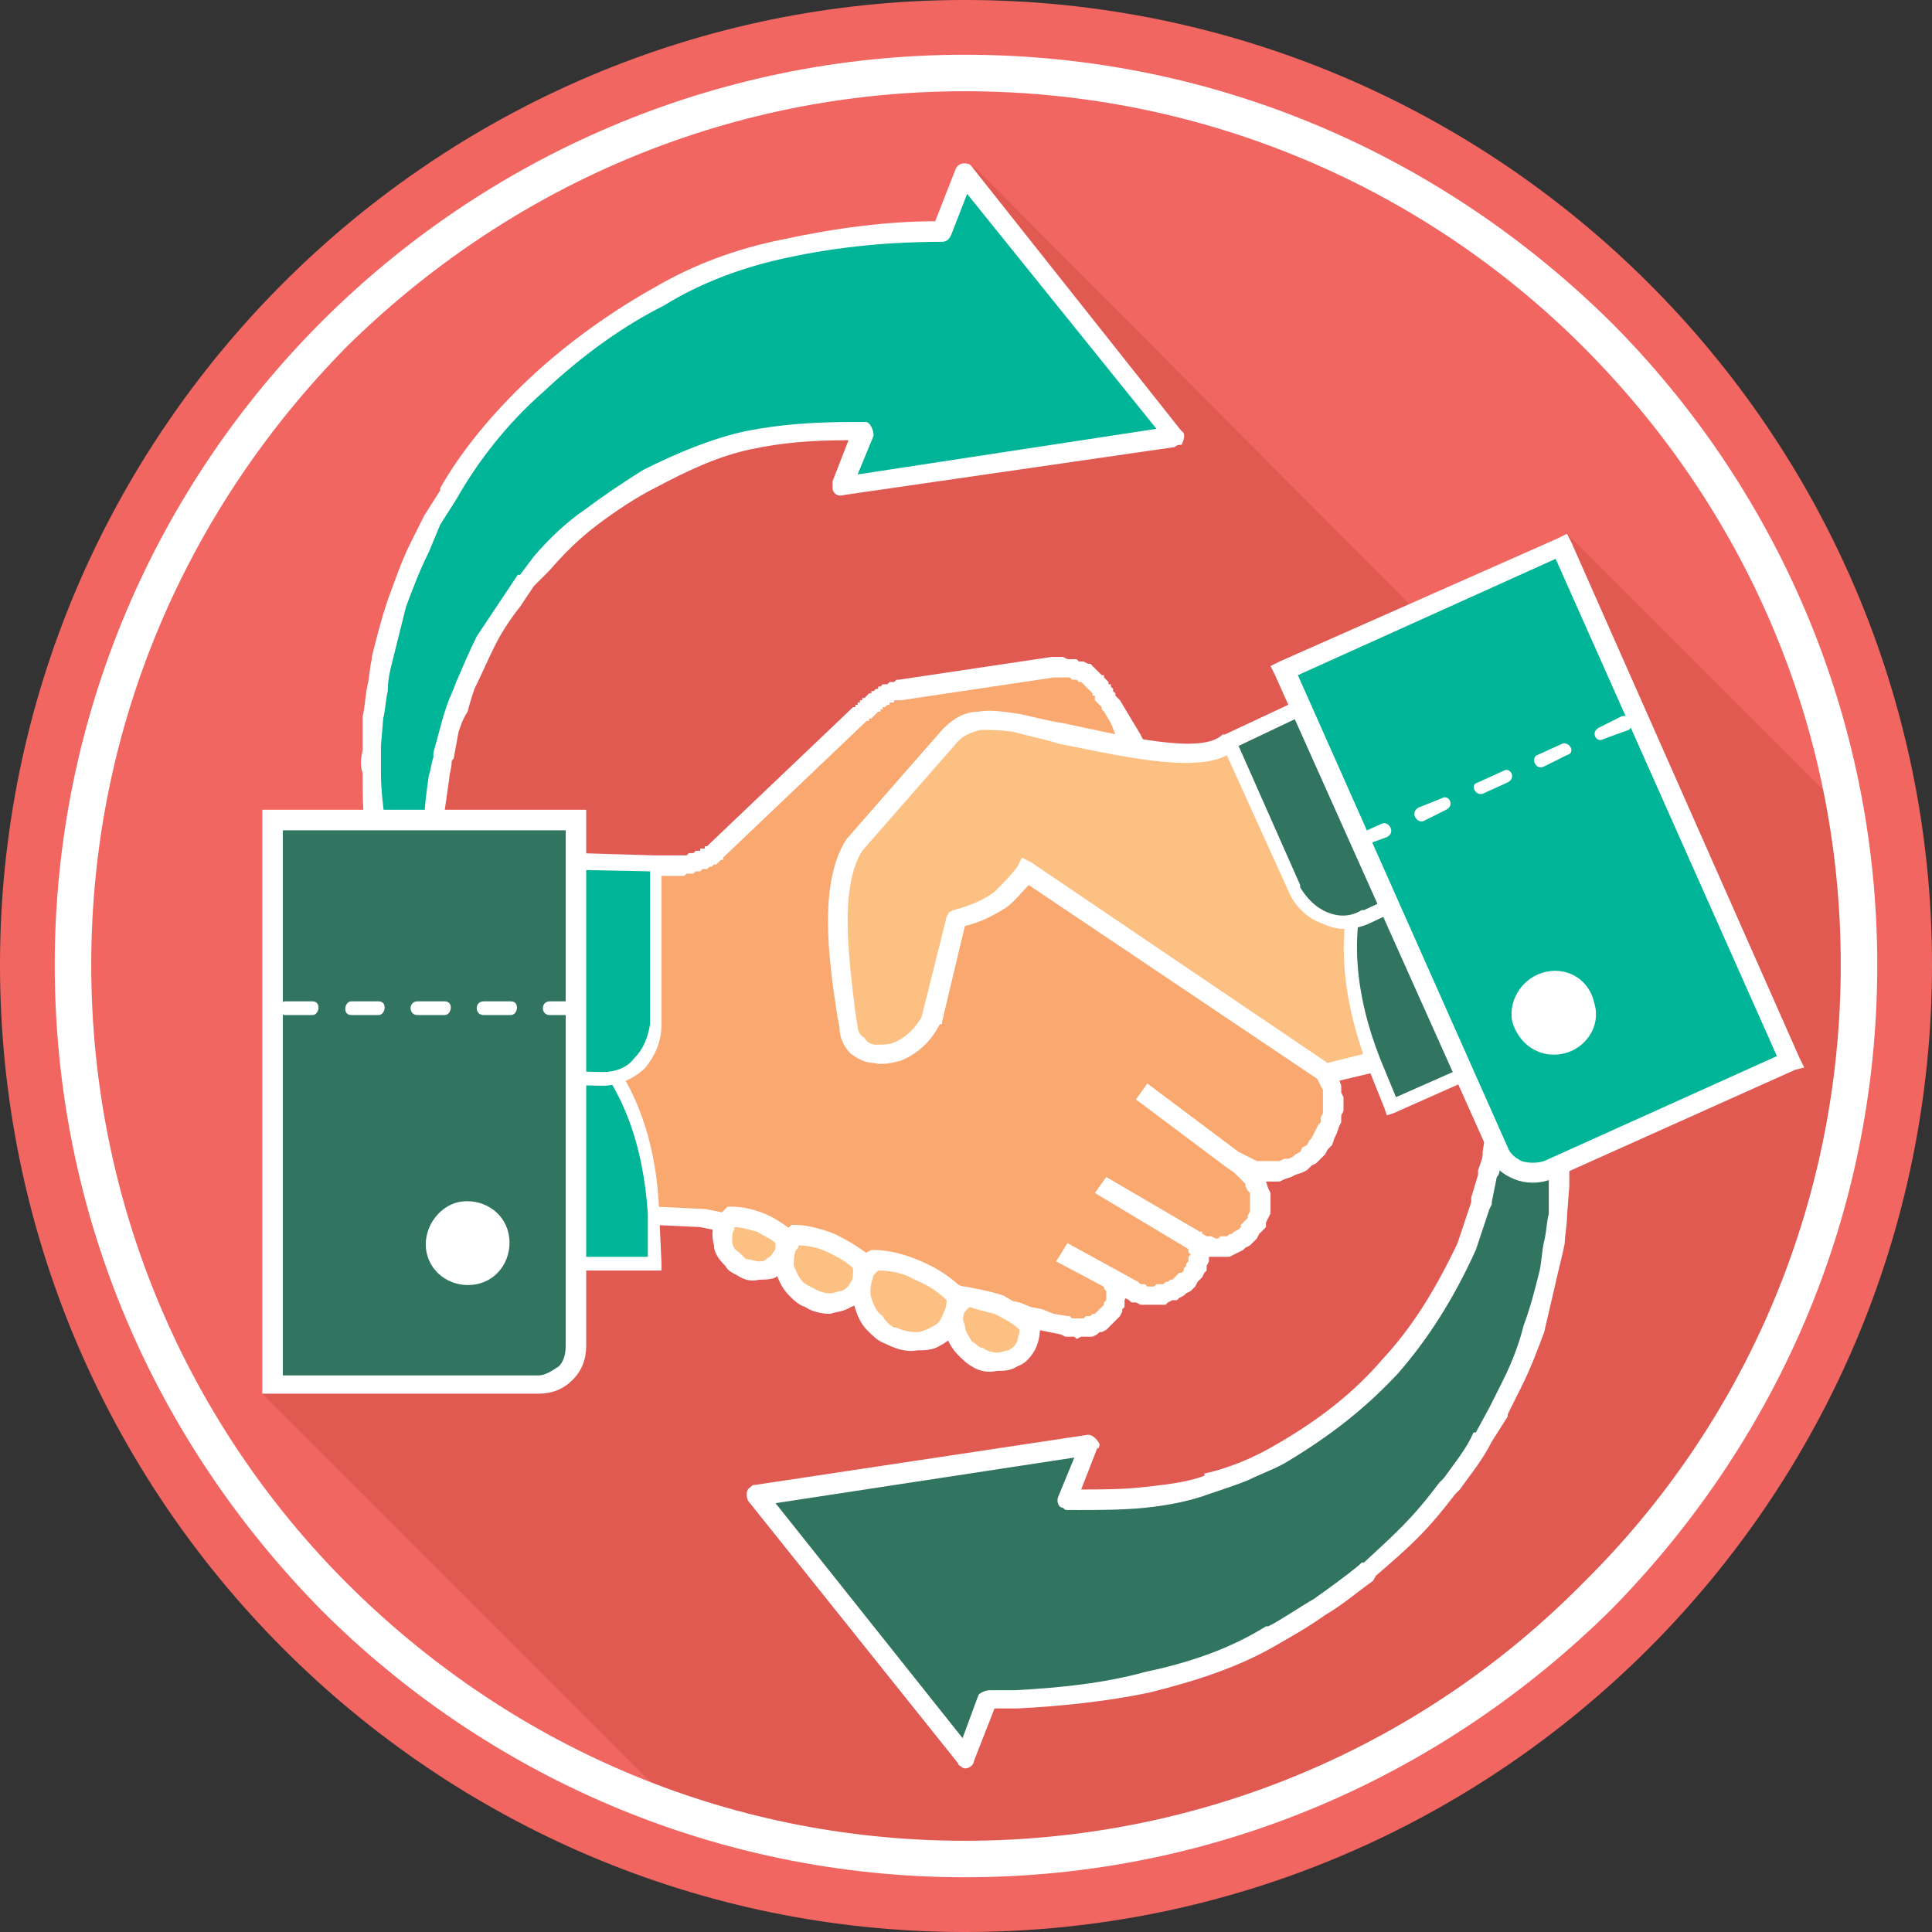 <?xml version="1.0" encoding="UTF-8"?>
<!DOCTYPE svg PUBLIC "-//W3C//DTD SVG 1.1//EN" "http://www.w3.org/Graphics/SVG/1.1/DTD/svg11.dtd">
<!-- Creator: CorelDRAW X6 -->
<svg xmlns="http://www.w3.org/2000/svg" xml:space="preserve" width="8.467mm" height="8.467mm" version="1.1" style="shape-rendering:geometricPrecision; text-rendering:geometricPrecision; image-rendering:optimizeQuality; fill-rule:evenodd; clip-rule:evenodd"
viewBox="0 0 847 847"
 xmlns:xlink="http://www.w3.org/1999/xlink">
 <rect x="0" y="0" width="847" height="847" fill="#333333" stroke="none"/>
 <defs>
  <style type="text/css">
   <![CDATA[
    .fil4 {fill:#00B498}
    .fil3 {fill:#317460}
    .fil1 {fill:#E05A52}
    .fil0 {fill:#F26662}
    .fil5 {fill:#F9A870}
    .fil6 {fill:#FCC083}
    .fil7 {fill:white}
    .fil2 {fill:white;fill-rule:nonzero}
   ]]>
  </style>
 </defs>
 <g id="Capa_x0020_1">
  <g id="_1205388160">
   <path class="fil0" d="M847 423c0,-233 -190,-423 -424,-423 -233,0 -423,190 -423,423 0,234 190,424 423,424 234,0 424,-190 424,-424z"/>
   <path class="fil1" d="M815 423c0,-23 -2,-45 -6,-67l-122 -122 -63 37 -197 -198 -4 62 -118 23 -101 101 -89 352 183 183c39,13 81,21 125,21 216,0 392,-176 392,-392z"/>
   <path class="fil2" d="M807 423c0,-106 -43,-201 -113,-271 -69,-69 -165,-112 -271,-112 -106,0 -201,43 -271,112 -69,70 -112,165 -112,271 0,106 43,202 112,271 70,70 165,113 271,113 106,0 202,-43 271,-113 70,-69 113,-165 113,-271zm-101 -282c72,72 117,172 117,282 0,111 -45,210 -117,283 -73,72 -172,117 -283,117 -110,0 -210,-45 -282,-117 -72,-73 -117,-172 -117,-283 0,-110 45,-210 117,-282 72,-72 172,-117 282,-117 111,0 210,45 283,117z"/>
   <path class="fil3" d="M468 657l4 1c18,0 41,-1 57,-7 11,-3 22,-8 33,-14 38,-23 62,-48 81,-91 2,-6 4,-13 7,-20 0,-3 1,-6 2,-10 1,-3 2,-7 2,-10 2,-14 3,-27 3,-40 -1,-13 -3,-25 -5,-36 -1,-6 -3,-11 -4,-16 -2,-5 -4,-10 -5,-14 -2,-5 -4,-9 -6,-13 -2,-3 -3,-7 -5,-10 -7,-11 -11,-18 -11,-18 0,0 5,6 15,16 2,3 4,6 7,9 2,4 5,7 7,12 3,4 6,8 8,13 3,5 5,11 8,16 5,11 9,24 12,38 4,14 5,29 6,45 0,4 0,8 0,12 -1,4 -1,8 -1,12 -1,9 -2,17 -4,25 -4,17 -9,34 -16,50l-6 12 -7 11c-4,8 -10,15 -15,23 -14,17 -21,23 -36,36 -13,11 -27,21 -41,28 -34,20 -75,26 -113,28l-11 0 -11 26 -91 -116 145 -21 -9 23z"/>
   <path class="fil2" d="M472 662l-4 0c-1,0 -1,0 -2,-1 -2,0 -3,-3 -2,-5l7 -17 -131 20 82 103 7 -19 0 0c1,-1 3,-2 5,-2l11 0c19,-1 39,-3 57,-8 19,-4 37,-10 53,-20l0 0 1 0c6,-3 13,-8 20,-12 7,-5 14,-10 20,-15l1 -1c1,0 1,0 1,0 14,-13 21,-19 33,-35l0 0 2 -2c5,-7 10,-13 13,-20 0,0 1,0 1,0l6 -11 6 -12 0 0c4,-8 7,-16 9,-24 3,-8 5,-16 7,-24l0 0c1,-5 1,-9 2,-13 1,-4 1,-8 2,-12l0 -12 0 0c0,-1 0,-2 0,-3 1,-3 1,-6 0,-9l0 0 0 0c0,-8 0,-15 -1,-23 -1,-7 -2,-14 -4,-21l0 0c-1,-7 -3,-13 -5,-20 -2,-6 -5,-12 -7,-17l0 0c-1,-2 -2,-4 -3,-6 -1,-3 -3,-7 -4,-10l-5 -8c0,0 0,0 0,0l-3 -5 0 0 5 14 0 0 0 0c1,4 2,7 3,11 0,2 1,4 1,5 0,1 0,1 0,1 1,5 3,11 3,18 1,6 2,12 2,19l0 0c0,6 0,13 0,20 -1,6 -1,14 -3,21 0,2 0,5 -1,8 0,0 -1,1 -1,2 0,0 0,0 0,0l-2 10 0 0c0,1 0,1 0,1l-1 2c-2,6 -4,12 -6,18l0 0c-10,22 -21,39 -34,54 -14,15 -29,27 -49,39l0 0 0 0c-5,3 -11,5 -17,8 -5,2 -11,4 -17,6 -8,3 -18,5 -28,6 -10,1 -21,1 -29,1 -1,0 -1,0 -1,0zm2 -9c8,0 18,0 27,-1 9,-1 19,-2 27,-5 0,0 0,-1 0,-1l0 0c5,-1 11,-3 16,-5 5,-2 11,-5 16,-8l0 0c19,-11 34,-23 46,-37 13,-14 23,-30 33,-51l0 0c2,-6 4,-12 6,-18l0 -2 3 -10 0 0c0,-1 0,-2 0,-2 1,-3 2,-5 2,-7l0 -1 0 0c1,-6 2,-13 2,-20 1,-6 1,-13 0,-19l0 0c0,-6 0,-12 -1,-18 -1,-6 -2,-12 -3,-17l0 0c-1,-3 -1,-5 -2,-6 -1,-4 -1,-7 -2,-10l-5 -14 0 0 0 0c-1,-3 -3,-6 -4,-8 -1,-1 -1,-2 -2,-4l0 0 -5 -10 -11 -18c-1,-2 0,-5 2,-6 1,-1 4,-1 5,1l0 0 15 16c0,0 0,0 0,1l7 9 0 0 0 0c1,1 2,2 2,3 2,2 4,5 6,8l3 6 0 0 5 8 0 0 0 0c2,4 4,7 5,11 1,2 2,4 3,5 0,0 0,0 0,1 2,5 5,11 7,18 2,6 4,13 6,20 1,7 2,15 3,22 1,8 2,16 2,24l0 0c0,3 0,6 0,9 0,1 0,2 0,3l0 0 0 0 -1 13c0,0 0,0 0,0 0,4 -1,9 -1,12 -1,5 -2,9 -3,13l0 0c-2,9 -4,17 -6,26 -3,8 -6,16 -10,24l-6 12c0,1 0,1 0,1l0 0 -7 11 0 0c-4,8 -9,14 -14,21l-2 2 0 0c-13,17 -20,23 -35,36l0 0 -1 2 0 0 0 0c-7,5 -14,11 -21,15 -7,5 -14,9 -21,13l0 0c-17,10 -36,16 -56,21 -19,4 -39,6 -58,7 0,0 -1,0 -1,0l-9 0 -9 23c0,2 -3,4 -5,3 -1,-1 -2,-1 -2,-2l-92 -115c-1,-2 -1,-5 1,-6 1,-1 1,-1 2,-1l0 0 146 -22c2,0 4,2 5,4 0,1 0,2 -1,2l-7 18zm173 -105l0 0m-44 143c0,1 -1,1 -2,1"/>
   <path class="fil4" d="M378 189l-4 0c-34,0 -58,4 -90,21 -15,9 -34,22 -46,37l-7 8 -6 8c-9,12 -15,24 -21,37 -3,7 -5,14 -7,20 -1,4 -2,7 -2,11 -1,3 -2,6 -2,10 -3,13 -4,27 -3,40 0,13 2,25 5,36 1,6 2,11 4,16 2,5 3,10 5,14 1,5 4,8 5,12 2,4 4,7 5,10 8,12 12,19 12,19 0,0 -6,-6 -15,-16 -2,-3 -4,-6 -7,-10 -2,-3 -5,-7 -8,-11 -2,-4 -5,-9 -8,-13 -2,-5 -5,-11 -7,-16 -5,-12 -10,-24 -13,-38 -3,-14 -5,-29 -5,-45 0,-4 0,-8 0,-12 0,-4 1,-9 1,-13 1,-8 2,-16 3,-25 4,-16 9,-33 17,-49l5 -12 7 -11c19,-34 58,-69 93,-87 35,-21 83,-29 124,-28l10 -26 92 115 -146 22 9 -24z"/>
   <path class="fil2" d="M374 185l5 0c0,0 1,0 1,0 2,1 3,4 3,6l-7 17 131 -20 -83 -103 -7 18 0 0c-1,2 -2,3 -4,3 -22,0 -45,2 -68,7 -19,4 -38,11 -54,21l0 0 0 0c-18,9 -36,22 -53,38 -16,14 -29,31 -38,47 0,0 0,0 0,0l-7 11 -5 12 0 0c-4,8 -7,16 -10,24 -2,8 -4,16 -6,24 -1,4 -2,8 -2,13 -1,4 -1,8 -2,12l-1 12 0 0c0,1 0,2 0,3 0,3 0,5 0,8l0 0 0 1c0,7 1,15 2,23 1,7 2,14 4,21l0 0c1,7 3,13 5,19 2,6 4,12 7,18l0 0c1,2 1,4 2,5 2,4 3,7 5,11l8 13 0 0 0 0 -5 -14 0 0 0 -1c-1,-3 -2,-7 -3,-10 -1,-2 -1,-4 -1,-6 -1,0 -1,0 -1,0 -1,-6 -2,-12 -3,-18 -1,-6 -1,-12 -1,-19l0 0c-1,-7 -1,-13 0,-20 0,-7 1,-14 2,-21 1,-3 1,-5 2,-8 0,-1 0,-1 0,-2l0 0 3 -11 0 0c0,0 0,0 0,0 1,-4 2,-7 3,-10 1,-3 3,-7 4,-10l0 0c3,-7 6,-14 9,-20 4,-6 8,-12 12,-18l0 0 6 -9c0,0 0,0 1,0l6 -8 0 0c6,-7 14,-15 23,-21 8,-6 17,-12 25,-17l0 0 0 0c16,-8 31,-14 45,-17 15,-3 30,-4 47,-4 0,0 0,0 0,0zm-2 8c-16,0 -29,1 -43,4 -14,3 -27,9 -42,17 -8,4 -17,10 -25,16 -8,6 -15,13 -21,20 0,0 0,0 0,0l-7 7 -6 9 0 0 0 0c-4,5 -8,11 -11,17 -3,6 -6,13 -9,19 -1,3 -2,6 -3,10 -2,3 -3,6 -4,9l-2 11 0 0c0,1 -1,1 -1,2 0,3 -1,5 -1,7l0 0 0 0c-1,7 -2,14 -3,21 0,6 0,12 0,19l0 0c0,6 1,12 2,18 1,6 2,12 3,17l0 0c0,2 1,4 1,6 1,3 2,7 3,10l5 14c0,0 0,0 0,0 1,3 2,5 4,8l0 0c0,1 1,2 1,3l0 0 5 10 11 19c2,2 1,4 -1,6 -2,1 -4,0 -5,-1l0 0 -15 -16c0,-1 0,-1 -1,-1l-6 -9 0 0 0 0c-1,-1 -2,-2 -3,-3l0 0c-2,-3 -4,-5 -5,-9l-8 -13 -1 0 0 0c-1,-4 -3,-7 -5,-11 -1,-2 -1,-4 -2,-5 0,-1 0,-1 0,-1 -3,-6 -5,-12 -7,-18 -2,-7 -4,-13 -6,-20 -1,-7 -3,-15 -4,-22 -1,-8 -1,-16 -1,-24l0 0c-1,-3 -1,-6 0,-10 0,-1 0,-2 0,-3l0 0 0 0 0 -12 0 0 0 0c1,-4 1,-8 2,-13 1,-4 1,-8 2,-12l0 -1c2,-8 4,-16 7,-25 3,-8 6,-17 10,-25l6 -12c0,0 0,0 0,0l0 0 7 -11 0 -1c9,-16 23,-33 39,-48 17,-16 37,-30 55,-40l0 0c17,-10 36,-17 56,-21 23,-5 46,-8 67,-8l9 -23c1,-2 3,-3 6,-2 0,0 1,1 1,1l92 116c2,1 1,4 0,6 -1,0 -2,0 -3,1l0 0 -145 21c-3,1 -5,-1 -5,-3 0,-1 0,-2 0,-3l7 -18zm-172 106l0 0m-37 -10l0 -1"/>
   <g>
    <path class="fil5" d="M253 533l0 -155 34 1c9,1 19,1 27,-6l63 -60c6,-5 11,-9 18,-11l66 -9c18,-1 20,7 26,17 32,53 63,107 94,160 13,23 -13,57 -41,38l-40 -30 40 30c26,16 7,45 -13,38l-44 -27 41 25c9,13 -14,30 -27,22l-32 -17 21 11c9,9 -3,26 -20,21 -56,-14 -103,-35 -158,-47l-22 -1 -33 0z"/>
    <path id="1" class="fil2" d="M257 378l0 155 -9 0 0 -155 5 -4 4 4zm-9 0l0 -4 5 0 -5 4zm39 5l-34 0 0 -9 34 1 1 0 -1 8zm0 -8l1 0 0 0 -1 0zm24 -5l6 6 0 1 -1 0 -1 1 -1 1 -1 0 -1 1 -1 0 -1 1 -1 0 -1 0 -1 1 -1 0 -1 0 -1 1 0 0 -1 0 -1 0 -1 0 -1 1 -1 0 -1 0 -1 0 -1 0 -1 0 -1 0 -1 0 -1 0 -1 0 -1 0 -1 0 0 -1 -1 0 -1 0 1 -8 1 0 1 0 0 0 1 0 1 0 1 0 0 0 1 0 1 0 1 0 0 0 1 0 1 0 1 0 0 0 1 0 1 0 1 -1 0 0 1 0 1 0 0 0 1 -1 1 0 1 0 0 -1 1 0 1 0 0 -1 1 0 1 -1 0 0 0 0zm6 6l0 1 0 0 0 -1zm63 -60l-63 60 -6 -6 63 -60 0 0 6 6zm-6 -6l0 0 0 0 0 0zm20 -12l1 9 0 0 0 0 -1 0 0 0 -1 0 0 0 -1 0 0 1 0 0 -1 0 0 0 -1 0 0 1 -1 0 0 0 -1 1 0 0 -1 0 0 1 -1 0 0 0 0 1 -1 0 0 0 -1 1 0 0 -1 1 0 0 -1 1 0 0 -1 0 0 1 -1 0 -6 -6 1 0 0 -1 1 0 0 -1 1 0 0 -1 1 0 0 -1 1 0 1 -1 0 0 1 -1 0 0 1 0 0 -1 1 0 1 -1 0 0 1 0 0 -1 1 0 1 -1 0 0 1 0 1 0 1 -1 0 0 1 0 1 0 1 -1 0 0 1 0 0 0zm0 0l0 0 1 0 -1 0zm68 -1l-67 10 -1 -9 67 -10 0 0 1 9zm-1 -9l0 0 0 0 0 0zm30 19l-7 5 0 0 -1 -1 0 -1 -1 -1 -1 -1 0 0 -1 -1 0 -1 0 -1 -1 0 0 -1 -1 -1 0 0 -1 -1 0 0 -1 -1 0 0 -1 -1 0 0 -1 -1 -1 0 0 0 -1 -1 -1 0 0 0 -1 0 -1 -1 -1 0 -1 0 -1 0 -2 0 -1 0 -1 0 -1 -9 2 0 2 0 1 0 2 1 1 0 2 0 1 0 1 1 1 0 1 0 2 1 1 0 1 1 1 1 0 0 1 1 1 1 1 1 1 0 0 1 1 1 1 1 0 1 1 0 0 1 1 1 0 1 1 1 0 1 1 1 0 0 1 1 0 0zm0 0l0 0 0 0 0 0zm94 161l-8 4 0 0 -3 -5 -3 -5 -3 -5 -2 -5 -3 -5 -3 -5 -3 -5 -3 -5 -3 -5 -3 -5 -3 -5 -3 -5 -3 -5 -3 -5 -3 -5 -3 -5 -3 -5 -2 -5 -3 -5 -3 -5 -3 -5 -3 -5 -3 -5 -3 -5 -3 -5 -3 -5 -3 -5 -3 -5 -3 -5 -3 -5 -2 -5 -3 -5 7 -5 3 5 3 5 3 5 3 6 3 5 3 5 3 5 3 5 2 5 3 5 3 5 3 5 3 5 3 5 3 5 3 5 3 5 3 5 3 5 3 5 3 5 2 5 3 5 3 5 3 5 3 5 3 5 3 5 3 5 3 5 3 5 3 5 0 0zm-8 4l0 0 1 2 -1 -2zm-39 40l5 -7 0 0 2 1 2 1 2 1 2 1 2 0 3 0 1 0 2 0 2 0 2 -1 2 0 2 -1 1 -1 2 -1 1 -2 2 -1 1 -2 1 -1 1 -2 1 -2 1 -2 1 -1 0 -2 1 -2 0 -2 0 -2 0 -2 0 -2 0 -2 -1 -2 -1 -2 -1 -2 8 -4 1 3 1 2 1 3 0 3 1 2 0 3 0 3 -1 2 0 3 -1 2 -1 3 -1 2 -1 3 -2 2 -1 2 -2 2 -2 2 -2 1 -2 2 -2 1 -3 1 -2 1 -3 1 -2 1 -3 0 -3 0 -3 0 -3 -1 -3 -1 -2 -1 -3 -1 -3 -2 0 0zm0 0l0 0 0 0 0 0zm-35 -37l40 30 -5 7 -40 -30 5 -7zm35 37l-40 -30 5 -7 40 30 -5 7 0 0zm0 0l0 0 0 0 0 0zm-13 38l4 -8 0 0 1 0 1 0 2 1 1 0 1 -1 2 0 1 0 1 -1 1 0 1 -1 2 -1 1 -1 0 -1 1 -1 1 -1 1 -1 0 -1 1 -2 0 -1 0 -1 0 -2 0 -1 0 -1 0 -2 -1 -1 -1 -2 0 -1 -1 -1 -2 -2 -1 -1 -2 -2 -2 -1 5 -7 2 1 2 2 2 2 2 2 2 2 1 2 1 2 1 3 1 2 0 2 0 2 0 2 0 3 -1 2 -1 2 0 2 -1 1 -2 2 -1 2 -1 1 -2 2 -2 1 -1 1 -2 1 -2 1 -2 1 -2 0 -2 0 -3 0 -2 0 -2 0 -2 -1 -1 0zm1 0l-1 0 0 0 1 0zm-41 -34l44 26 -4 8 -45 -27 5 -7zm36 31l-41 -24 5 -7 41 24 1 1 -6 6zm5 -7l1 0 0 1 -1 -1zm-31 30l4 -8 0 0 1 1 1 0 1 0 1 1 1 0 1 0 1 0 1 -1 1 0 2 0 1 -1 1 0 1 -1 1 0 1 -1 1 -1 1 -1 1 0 1 -1 0 -1 1 -1 0 -1 1 -1 0 0 0 -1 0 -1 1 -1 -1 -1 0 0 0 -1 0 -1 -1 -1 7 -5 1 2 1 1 1 2 0 2 0 2 0 2 0 1 -1 2 0 2 -1 1 -1 2 -1 1 -1 1 -1 2 -1 1 -1 1 -2 1 -1 1 -2 1 -1 1 -2 0 -2 1 -1 1 -2 0 -2 0 -2 0 -1 0 -2 0 -2 0 -2 -1 -2 0 -1 -1 0 0zm0 0l0 0 1 1 -1 -1zm-27 -25l31 17 -4 8 -32 -17 0 0 5 -8zm16 19l-21 -11 5 -8 20 12 1 0 -5 7zm4 -7l1 0 0 0 -1 0zm-23 28l3 -8 0 0 1 0 1 1 1 0 1 0 2 0 1 0 1 -1 1 0 0 0 1 0 1 -1 1 0 1 -1 0 0 1 -1 1 -1 0 0 1 -1 0 -1 0 0 1 -1 0 -1 0 0 0 -1 0 -1 0 0 0 -1 0 0 -1 -1 0 0 0 -1 -1 -1 6 -6 1 1 1 2 1 1 1 1 0 2 0 1 1 2 0 1 -1 2 0 1 0 2 -1 1 0 1 -1 2 -1 1 -1 1 -1 1 -1 1 -1 1 -1 1 -2 1 -1 0 -1 1 -2 1 -2 0 -1 0 -2 0 -2 1 -1 -1 -2 0 -2 0 -2 -1 0 0zm3 -8l0 0 0 0 0 0zm-160 -39l0 -8 1 0 5 1 5 1 5 1 5 2 5 1 5 2 5 1 5 1 5 2 5 1 5 2 5 1 4 2 5 2 5 1 5 2 5 1 5 2 4 2 5 1 5 2 5 1 5 2 5 1 5 2 5 1 5 2 5 1 5 2 5 1 5 2 6 1 -3 8 -5 -1 -5 -1 -5 -2 -6 -1 -5 -2 -5 -1 -5 -2 -5 -1 -5 -2 -5 -1 -5 -2 -5 -2 -4 -1 -5 -2 -5 -1 -5 -2 -5 -2 -4 -1 -5 -2 -5 -1 -5 -2 -5 -1 -5 -2 -4 -1 -5 -2 -5 -1 -5 -1 -5 -2 -5 -1 -5 -1 -5 -2 -5 -1 1 0zm0 -8l0 0 1 0 -1 0zm-21 -1l21 1 0 8 -22 -1 0 -8 1 0zm-1 0l1 0 0 0 -1 0zm-33 0l33 0 0 8 -33 0 -5 -4 5 -4zm0 8l-5 0 0 -4 5 4z"/>
   </g>
   <path class="fil6" d="M636 459l-66 -148 -31 14c-14,13 -62,-2 -93,-8 -13,-2 -22,-3 -29,5l-42 49c-12,18 -6,53 -3,79 1,17 27,16 36,-3l12 -44c15,-5 24,-12 30,-21l131 88 21 -4 34 -7z"/>
   <path class="fil2" d="M630 455l-62 -139 -27 13c-13,11 -47,3 -77,-3 -6,-2 -12,-3 -19,-5l0 0c-6,-1 -11,-1 -15,-1 -4,1 -7,2 -10,5l-42 48c-10,16 -6,46 -3,71l0 0 1 6 0 0c0,2 1,4 3,5 1,2 3,3 5,3 3,0 6,0 8,-1 5,-2 9,-6 12,-11l11 -44 1 -2 2 -1c8,-2 14,-5 18,-8 4,-4 7,-7 10,-11l2 -4 4 2 130 88 20 -5 28 -6zm-56 -146l66 148 2 5 -5 1 -34 7 -21 5 -2 0 -1 -1 -128 -86c-3,3 -6,7 -10,10 -5,3 -10,6 -18,8l-10 42 0 1 -1 0c-4,8 -10,13 -17,16 -4,1 -8,2 -12,1 -4,0 -7,-2 -10,-4 -3,-3 -5,-7 -5,-12l0 0 -1 -5 0 0c-4,-26 -8,-58 4,-77l0 0 0 0 42 -48 1 -1c4,-4 9,-7 15,-7 5,-1 11,0 18,1l0 0c5,1 12,3 19,4 28,6 61,14 70,5l1 0 0 0 32 -15 4 -2 1 4z"/>
   <path class="fil6" d="M390 586c-11,-6 -19,-23 -7,-34 12,0 27,6 36,16 1,21 -19,23 -29,18z"/>
   <path class="fil2" d="M388 589c-3,-1 -5,-3 -8,-6 -3,-3 -5,-8 -6,-13 -2,-4 -1,-10 1,-15 2,-2 3,-4 5,-6l2 -1 1 0c7,0 14,2 21,5 7,3 13,7 18,12l2 1 0 2c0,5 -1,10 -3,14 -2,3 -5,6 -9,8l0 0c-3,2 -7,2 -10,2 -5,1 -10,-1 -14,-3l0 0zm-1 -12c1,2 3,4 5,5l1 0c2,1 5,2 9,2 2,0 4,-1 6,-2l0 0c2,-1 4,-2 5,-5 1,-2 2,-4 2,-7 -4,-4 -9,-7 -14,-9 -5,-3 -11,-4 -16,-4 -1,1 -1,1 -2,2 -1,3 -2,7 -1,10 1,3 2,6 5,8z"/>
   <path class="fil6" d="M355 569c-10,-5 -16,-18 -6,-28 9,1 22,6 30,13 0,18 -17,19 -24,15z"/>
   <path class="fil2" d="M353 573c-3,-1 -5,-3 -7,-5 -3,-3 -5,-7 -6,-11 -1,-4 -1,-9 2,-13 1,-2 2,-4 4,-6l1 -1 2 0c5,0 12,2 17,4 6,3 11,6 16,10l1 1 0 2c0,5 -1,9 -3,12 -1,4 -4,6 -7,7 -3,2 -6,2 -9,3 -4,0 -8,-1 -11,-3l0 0zm-1 -11c1,1 3,2 5,3l0 0c2,1 4,2 7,2 2,0 3,-1 5,-1 2,-1 3,-2 4,-4 1,-1 1,-3 1,-6 -3,-3 -7,-5 -11,-7 -4,-2 -9,-3 -13,-3 0,1 0,1 -1,2 -1,2 -1,5 -1,7 1,2 2,5 4,7z"/>
   <path class="fil6" d="M325 555c-7,-4 -12,-14 -4,-22 7,0 17,4 23,11 1,14 -12,15 -19,11z"/>
   <path class="fil2" d="M323 559c-2,-1 -4,-2 -5,-4l0 0c-3,-3 -5,-6 -5,-9 -1,-4 -1,-8 1,-11 1,-2 2,-3 4,-5l1 -1 2 0c4,0 9,1 14,3l0 0c5,2 9,5 13,8l1 2 0 1c0,5 -1,8 -2,11l0 0c-2,2 -4,4 -7,6l0 0c-2,1 -5,1 -7,1 -4,1 -7,0 -10,-2l0 0zm1 -10c1,1 2,2 3,3l0 0c2,0 4,1 6,1 1,0 2,0 3,-1l0 0c1,-1 2,-1 3,-3l0 0c1,-1 1,-2 1,-4 -2,-2 -5,-3 -8,-5l0 0c-4,-1 -7,-2 -10,-2 0,0 0,0 0,1 -1,1 -1,3 -1,5 0,2 1,4 3,5l0 0z"/>
   <path class="fil6" d="M428 595c-9,-5 -15,-17 -5,-26 9,0 21,5 28,12 1,17 -15,18 -23,14z"/>
   <path class="fil2" d="M426 599c-2,-1 -4,-3 -6,-5 -3,-3 -5,-7 -6,-11 -1,-4 0,-8 2,-12 1,-2 2,-4 4,-5l1 -2 2 0c5,1 11,2 17,4l0 0c5,3 10,6 14,10l2 1 0 2c0,5 -1,9 -3,12 -2,3 -4,5 -7,6 -3,2 -6,2 -9,2 -4,1 -8,0 -11,-2l0 0zm0 -11c2,1 3,3 5,3l0 0c1,1 4,2 6,2l0 0c2,0 4,-1 5,-1 2,-1 3,-2 4,-4 0,-1 1,-3 1,-5 -3,-3 -7,-5 -11,-7l0 0c-4,-1 -8,-2 -11,-3 -1,1 -1,1 -2,2 -1,2 -1,4 0,6 0,3 2,5 3,7z"/>
   <path class="fil3" d="M610 485l-8 -20c-21,-54 -12,-110 58,-141l42 -19 52 116 -144 64z"/>
   <path class="fil2" d="M607 486l-8 -20c-11,-30 -14,-60 -3,-86 10,-24 29,-44 63,-59l42 -19 2 -1 1 3 52 116 1 3 -2 1 -144 64 -3 1 -1 -3zm-2 -22l7 17 138 -61 -50 -111 -39 17c-32,14 -51,34 -60,56 -10,25 -7,54 4,82z"/>
   <path class="fil3" d="M539 325l28 64c6,13 20,18 32,13l121 -57 -39 -87 -142 67z"/>
   <path class="fil2" d="M543 327l27 61 0 1 0 0c3,5 7,9 12,11 5,2 10,2 15,-1l1 0 0 0 118 -55 -36 -82 -137 65zm22 64l-29 -64 -1 -3 3 -1 142 -67 3 -1 1 2 38 87 1 2 -2 2 -121 57 0 0 0 0 0 0c-7,3 -14,3 -20,0 -6,-2 -12,-7 -15,-14l0 0 0 0 0 0z"/>
   <path class="fil4" d="M685 240l-122 54 94 210c3,9 13,13 22,9l106 -48 -100 -225z"/>
   <path class="fil4" d="M287 554l-1 -22c-2,-58 -33,-106 -110,-106l-46 0 0 128 157 0z"/>
   <path class="fil2" d="M284 551l0 -19c-2,-30 -11,-57 -31,-76l0 0c-17,-17 -42,-27 -77,-27l0 0 -43 0 0 122 151 0zm5 -19l1 22 0 3 -3 0 -157 0 -3 0 0 -3 0 -128 0 -2 3 0 46 0 0 0c37,0 63,10 81,28l0 0c21,19 31,48 32,80z"/>
   <path class="fil4" d="M287 379l0 70c0,13 -10,24 -23,24l-134 -3 0 -94 157 3z"/>
   <path class="fil2" d="M290 379l0 70 0 0 0 0 0 0c0,8 -3,14 -7,19 -5,5 -12,8 -19,8l0 0 0 0 0 0 -134 -3 -3 0 0 -3 0 -94 0 -3 3 0 157 3 3 0 0 3zm-5 70l0 0 0 -67 -152 -3 0 88 131 3 0 0 0 0c6,0 11,-2 14,-6 4,-4 6,-9 7,-15l0 0z"/>
   <path class="fil3" d="M119 360l134 0 0 230c0,9 -8,17 -17,17l-117 0 0 -247z"/>
   <path class="fil2" d="M119 355l134 0 4 0 0 5 0 230c0,6 -2,11 -6,15l0 0 0 0c-4,4 -9,6 -15,6l-117 0 -4 0 0 -4 0 -247 0 -5 4 0zm129 9l-124 0 0 239 112 0c3,0 6,-2 9,-4l0 0c2,-2 3,-5 3,-9l0 -226z"/>
   <path class="fil2" d="M253 439c4,0 3,6 0,6l-12 0c-4,0 -4,-6 0,-6l12 0zm-128 6c-4,0 -3,-6 0,-6l12 0c4,0 3,6 0,6l-12 0zm29 0c-4,0 -3,-6 0,-6l12 0c4,0 3,6 0,6l-12 0zm29 0c-4,0 -4,-6 0,-6l12 0c4,0 3,6 0,6l-12 0zm29 0c-4,0 -4,-6 0,-6l12 0c4,0 3,6 0,6l-12 0z"/>
   <path class="fil7" d="M201 527c-9,2 -16,12 -14,22 2,10 12,16 22,14 10,-2 16,-12 14,-22 -2,-10 -12,-16 -22,-14z"/>
   <g id="_1205389088">
    <path class="fil2" d="M683 236l-122 54 -4 2 2 4 94 210c2,6 6,9 11,11l0 0 0 0c5,2 11,2 16,0l107 -48 4 -1 -2 -4 -100 -226 -2 -4 -4 2zm-114 60l113 -51 97 218 -102 46c-3,1 -7,1 -10,0l0 0c-2,-1 -5,-3 -6,-6l-92 -207z"/>
    <path class="fil2" d="M595 366c-4,2 -1,7 2,5l11 -4c4,-2 1,-7 -2,-6l-11 5zm119 -46c3,-2 1,-7 -3,-6l-10 5c-4,2 -1,7 2,5l11 -4zm-27 11c4,-1 1,-6 -2,-5l-11 5c-3,1 -1,7 3,5l10 -5zm-26 12c4,-2 1,-7 -2,-5l-11 5c-4,1 -1,6 2,5l11 -5zm-27 12c4,-2 1,-7 -2,-5l-10 4c-4,2 -1,7 2,6l10 -5z"/>
    <path class="fil7" d="M678 426c10,-2 19,4 21,14 3,10 -4,20 -14,22 -10,2 -19,-4 -22,-14 -2,-10 5,-20 15,-22z"/>
   </g>
  </g>
 </g>
</svg>
